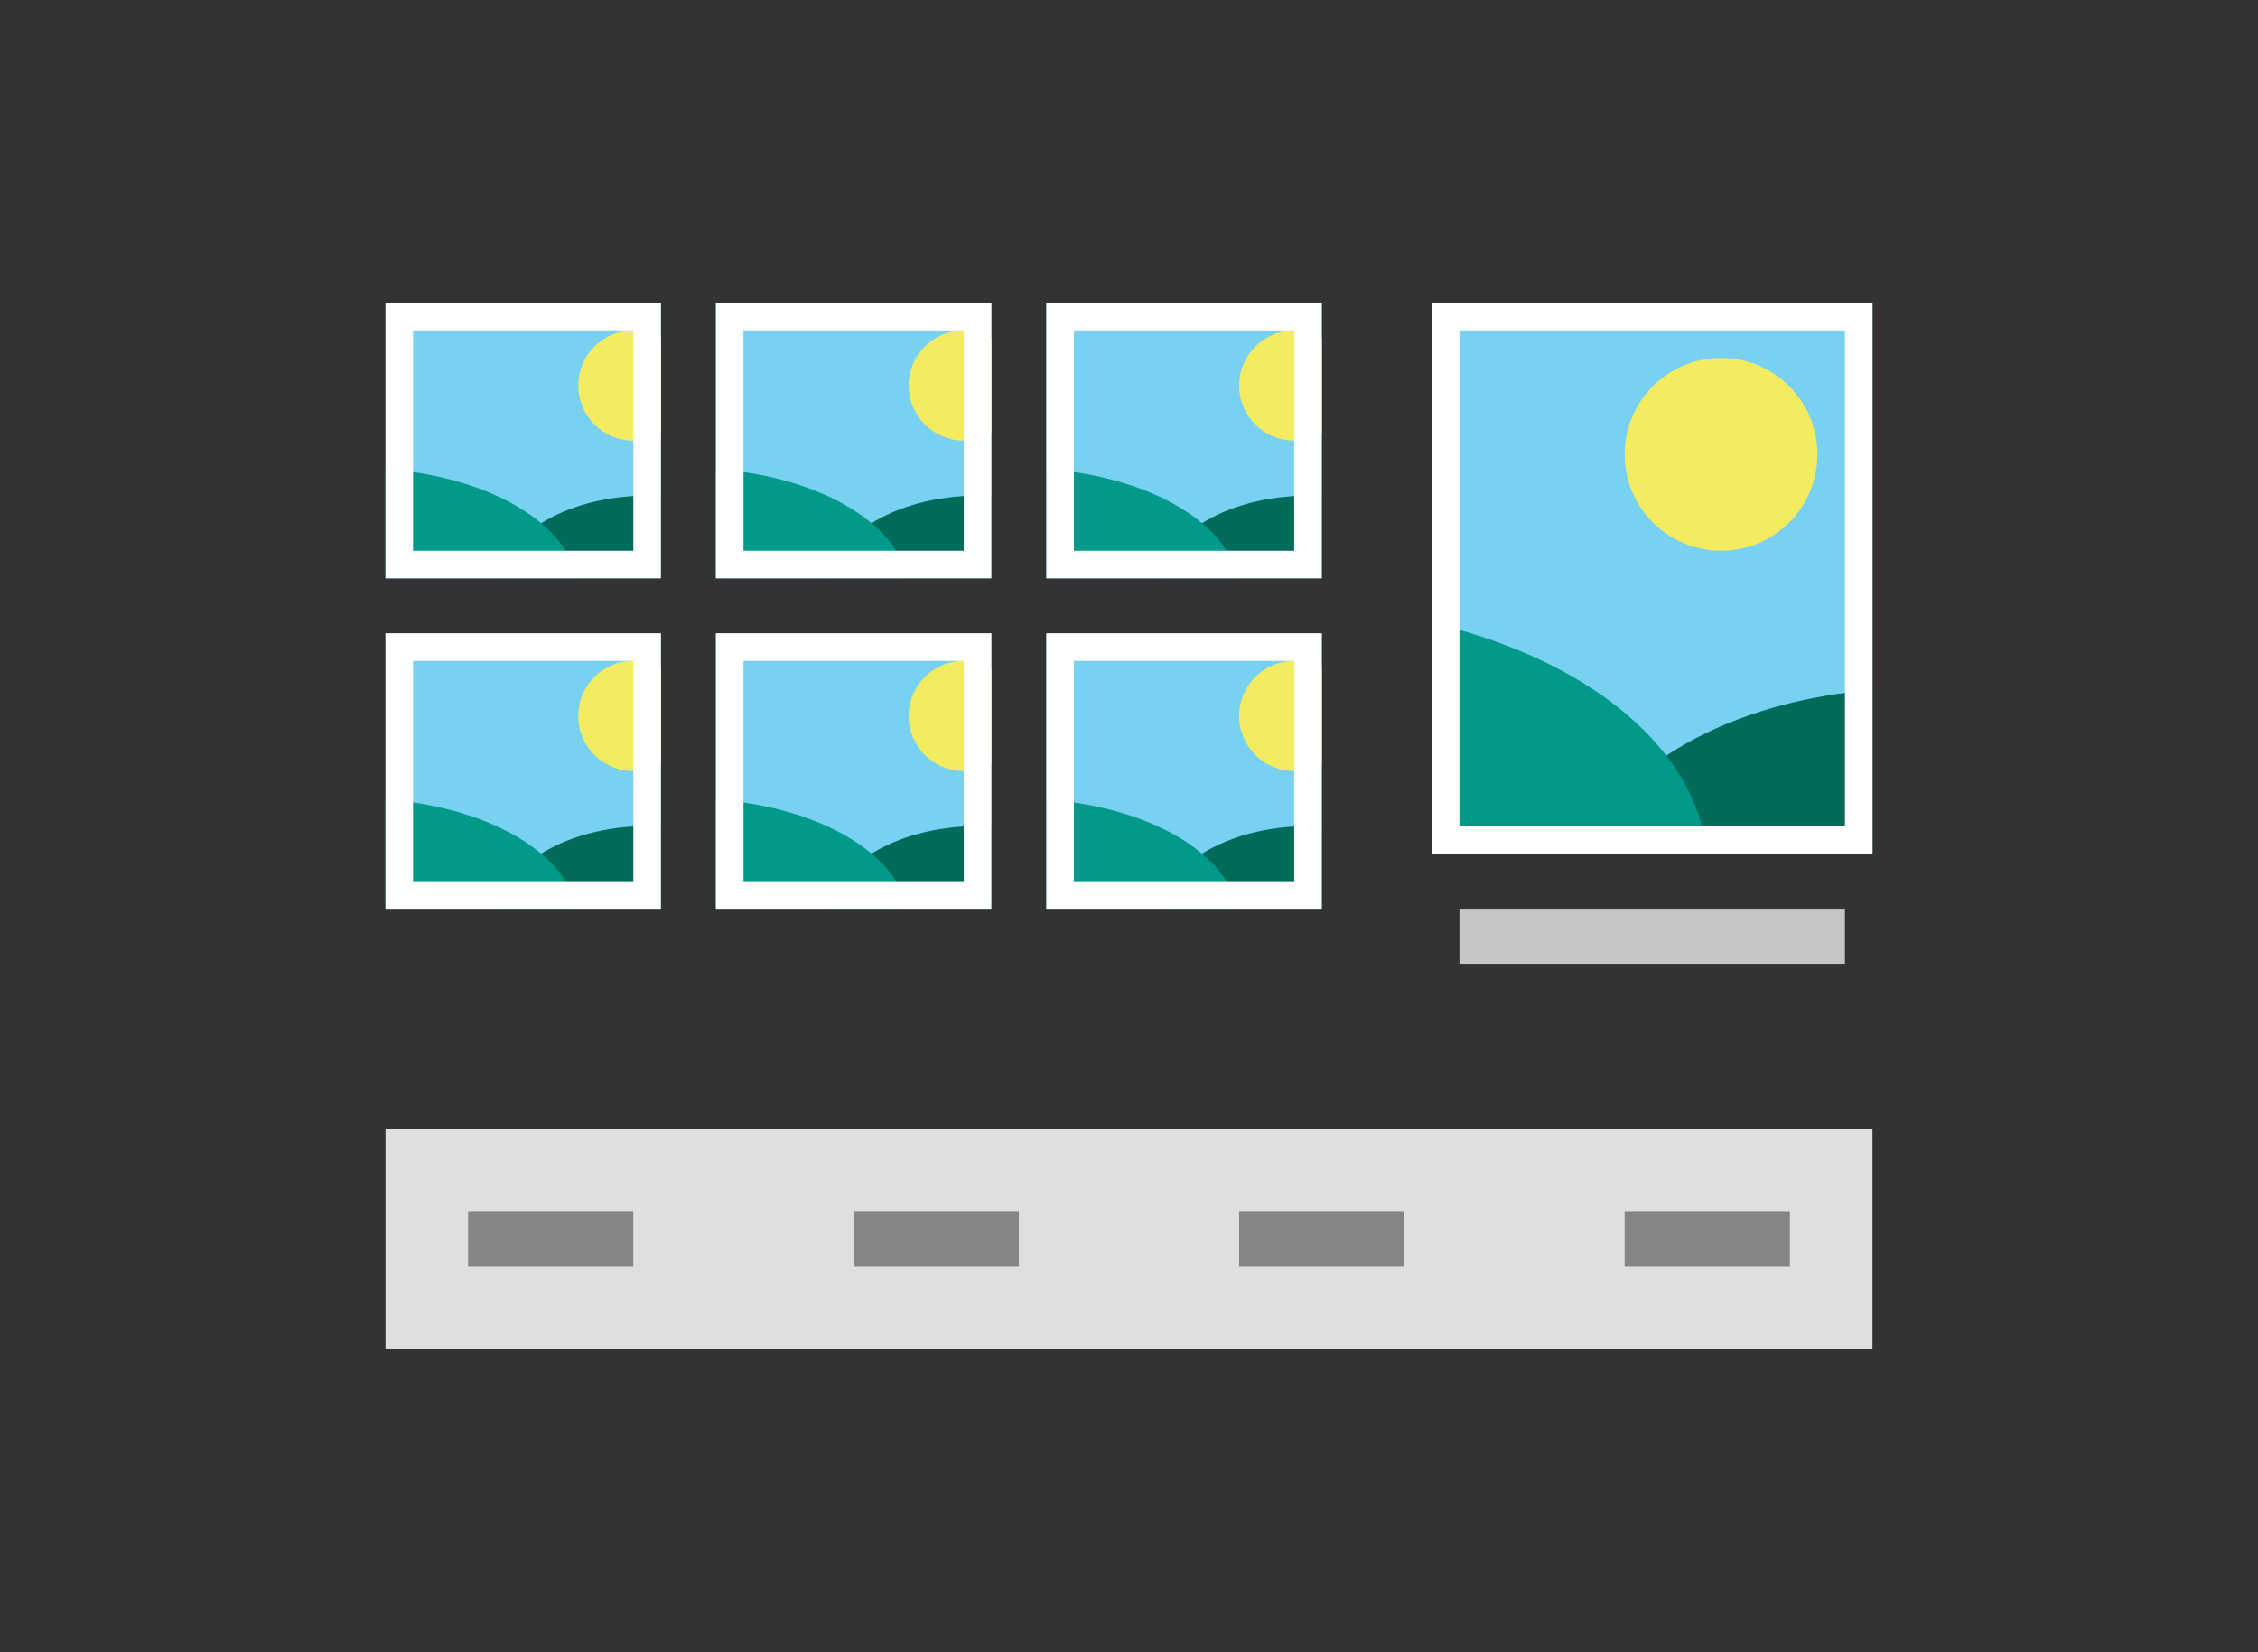 <svg width="82" height="60" viewBox="0 0 82 60" fill="none" xmlns="http://www.w3.org/2000/svg">
  <rect x="0" y="0" width="82" height="60" fill="#333333" stroke="none"/>
  <g clip-path="url(#clip0_18_2442)">
    <rect x="14" y="11" width="10" height="10" fill="#79D1F2"/>
    <ellipse cx="23.5" cy="21.5" rx="5.5" ry="3.5" fill="#016B5A"/>
    <ellipse cx="13" cy="21.5" rx="8" ry="4.5" fill="#019A8A"/>
    <circle cx="23" cy="14" r="2" fill="#F3EC60"/>
  </g>
  <rect x="14.5" y="11.5" width="9" height="9" stroke="white"/>
  <g clip-path="url(#clip1_18_2442)">
    <rect x="26" y="11" width="10" height="10" fill="#79D1F2"/>
    <ellipse cx="35.5" cy="21.5" rx="5.5" ry="3.5" fill="#016B5A"/>
    <ellipse cx="25" cy="21.5" rx="8" ry="4.5" fill="#019A8A"/>
    <circle cx="35" cy="14" r="2" fill="#F3EC60"/>
  </g>
  <rect x="26.5" y="11.5" width="9" height="9" stroke="white"/>
  <g clip-path="url(#clip2_18_2442)">
    <rect x="38" y="11" width="10" height="10" fill="#79D1F2"/>
    <ellipse cx="47.5" cy="21.5" rx="5.5" ry="3.5" fill="#016B5A"/>
    <ellipse cx="37" cy="21.5" rx="8" ry="4.5" fill="#019A8A"/>
    <circle cx="47" cy="14" r="2" fill="#F3EC60"/>
  </g>
  <rect x="38.5" y="11.5" width="9" height="9" stroke="white"/>
  <g clip-path="url(#clip3_18_2442)">
    <rect x="14" y="23" width="10" height="10" fill="#79D1F2"/>
    <ellipse cx="23.5" cy="33.5" rx="5.5" ry="3.5" fill="#016B5A"/>
    <ellipse cx="13" cy="33.5" rx="8" ry="4.5" fill="#019A8A"/>
    <circle cx="23" cy="26" r="2" fill="#F3EC60"/>
  </g>
  <rect x="14.5" y="23.5" width="9" height="9" stroke="white"/>
  <g clip-path="url(#clip4_18_2442)">
    <rect x="26" y="23" width="10" height="10" fill="#79D1F2"/>
    <ellipse cx="35.5" cy="33.5" rx="5.5" ry="3.5" fill="#016B5A"/>
    <ellipse cx="25" cy="33.5" rx="8" ry="4.5" fill="#019A8A"/>
    <circle cx="35" cy="26" r="2" fill="#F3EC60"/>
  </g>
  <rect x="26.5" y="23.5" width="9" height="9" stroke="white"/>
  <g clip-path="url(#clip5_18_2442)">
    <rect x="38" y="23" width="10" height="10" fill="#79D1F2"/>
    <ellipse cx="47.5" cy="33.5" rx="5.5" ry="3.5" fill="#016B5A"/>
    <ellipse cx="37" cy="33.5" rx="8" ry="4.5" fill="#019A8A"/>
    <circle cx="47" cy="26" r="2" fill="#F3EC60"/>
  </g>
  <rect x="38.5" y="23.5" width="9" height="9" stroke="white"/>
  <g clip-path="url(#clip6_18_2442)">
    <rect x="52" y="11" width="16" height="20" fill="#79D1F2"/>
    <circle cx="62.5" cy="16.5" r="3.5" fill="#F3EC60"/>
    <ellipse cx="69.5" cy="33" rx="12.5" ry="8" fill="#016B5A"/>
    <ellipse cx="46.5" cy="31.5" rx="15.5" ry="9.5" fill="#019A8A"/>
  </g>
  <rect x="52.5" y="11.5" width="15" height="19" stroke="white"/>
  <rect x="53" y="33" width="14" height="2" fill="#C6C5C5"/>
  <rect width="54" height="8" transform="translate(14 41)" fill="#DFDFDF"/>
  <rect x="17" y="44" width="6" height="2" fill="#858585"/>
  <rect x="31" y="44" width="6" height="2" fill="#858585"/>
  <rect x="45" y="44" width="6" height="2" fill="#858585"/>
  <rect x="59" y="44" width="6" height="2" fill="#858585"/>
  <defs>
    <clipPath id="clip0_18_2442">
      <rect x="14" y="11" width="10" height="10" fill="white"/>
    </clipPath>
    <clipPath id="clip1_18_2442">
      <rect x="26" y="11" width="10" height="10" fill="white"/>
    </clipPath>
    <clipPath id="clip2_18_2442">
      <rect x="38" y="11" width="10" height="10" fill="white"/>
    </clipPath>
    <clipPath id="clip3_18_2442">
      <rect x="14" y="23" width="10" height="10" fill="white"/>
    </clipPath>
    <clipPath id="clip4_18_2442">
      <rect x="26" y="23" width="10" height="10" fill="white"/>
    </clipPath>
    <clipPath id="clip5_18_2442">
      <rect x="38" y="23" width="10" height="10" fill="white"/>
    </clipPath>
    <clipPath id="clip6_18_2442">
      <rect x="52" y="11" width="16" height="20" fill="white"/>
    </clipPath>
  </defs>
</svg>
